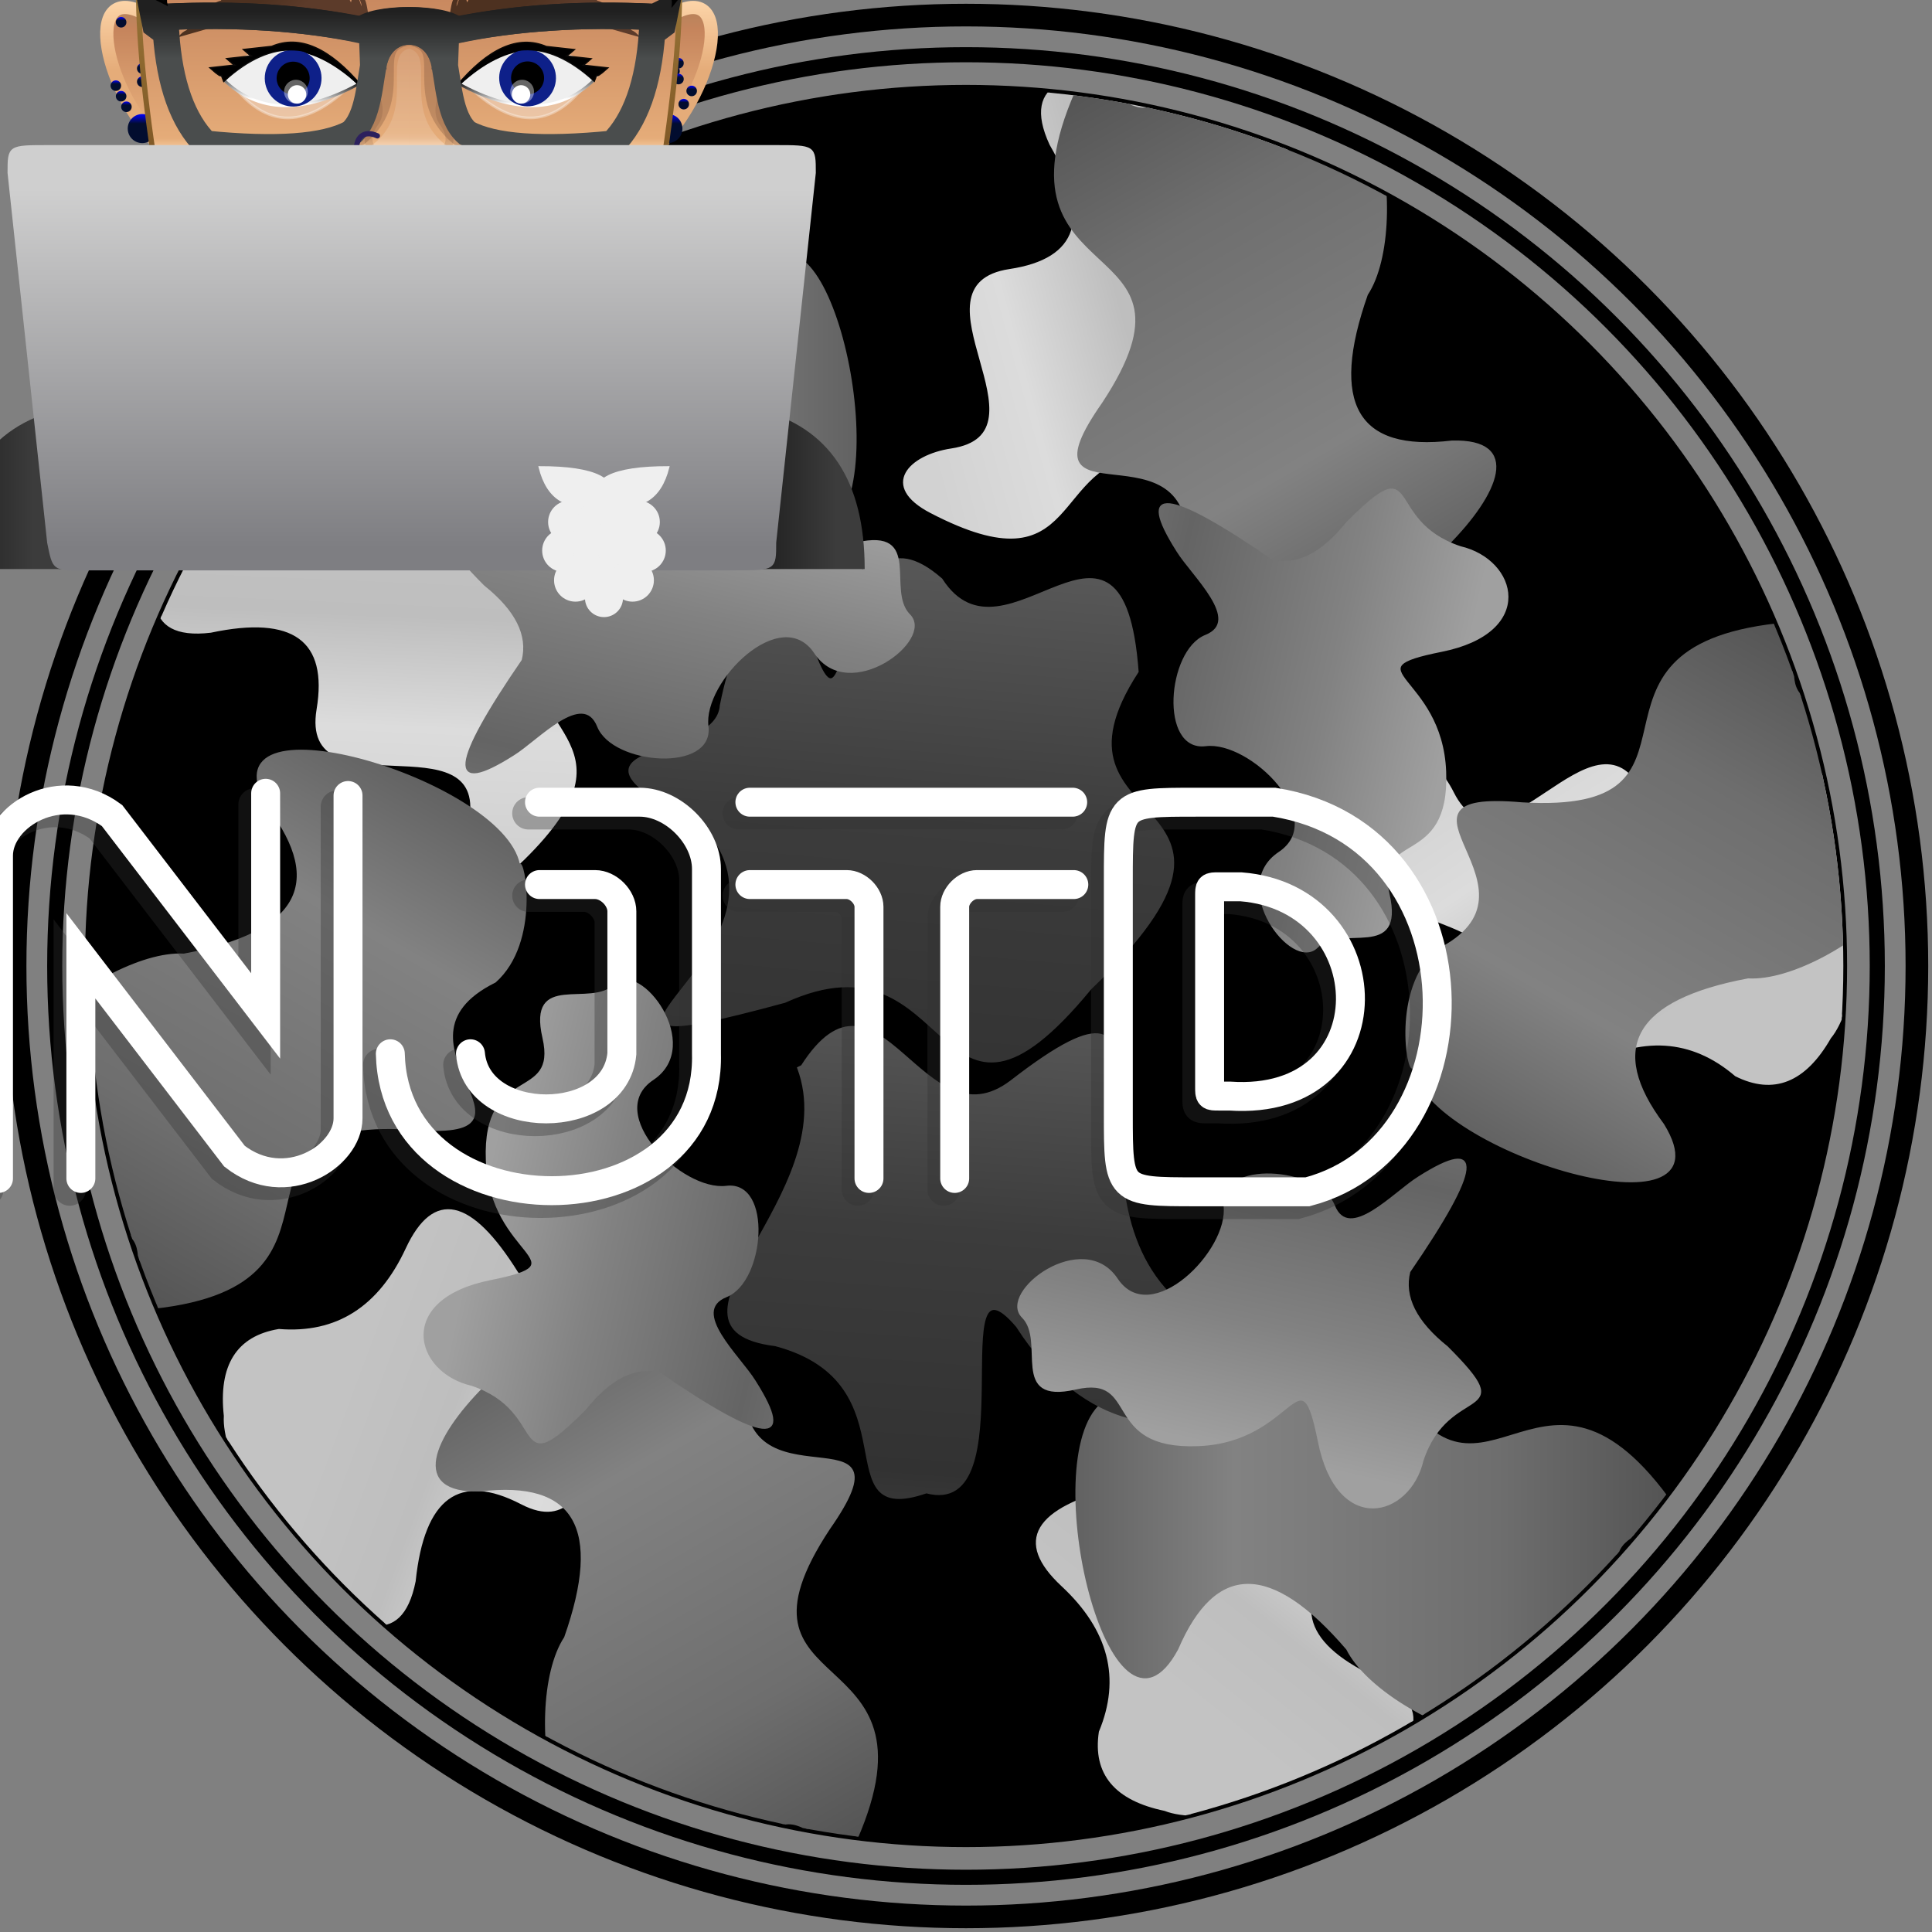 <svg id="stillLogo" height="1024" width="1024" viewbox="0 0 1024 1024" xmlns="http://www.w3.org/2000/svg"  xmlns:xlink="http://www.w3.org/1999/xlink">
  <rect width="100%" height="100%" fill="#808080" stroke="none"/>
  <defs>
    <clipPath id="clipCircle">
      <circle cx="512" cy="512" r="465"/>
    </clipPath>
    <linearGradient id="camoGrad" gradientTransform="rotate(50)">
      <stop offset="25%" stop-color="rgb(210,210,210)" />
      <stop offset="50%" stop-color="rgb(220,220,220)" />
      <stop offset="75%" stop-color="rgb(190,190,190)" />
      <stop offset="100%" stop-color="rgb(195,195,195)" />
    </linearGradient>
    <linearGradient id="camoGrad2">
      <stop offset="0%" stop-color="rgb(80,80,80)" />
      <stop offset="30%" stop-color="rgb(110,110,110)" />
      <stop offset="70%" stop-color="rgb(130,130,130)" />
      <stop offset="100%" stop-color="rgb(90,90,90)" />
    </linearGradient>
    <linearGradient id="camoGrad3" gradientTransform="rotate(95)">
      <stop offset="5%" stop-color="rgb(90,90,90)" />
      <stop offset="45%" stop-color="rgb(60,60,60)" />
      <stop offset="85%" stop-color="rgb(50,50,50)" />
      <stop offset="100%" stop-color="rgb(65,65,65)" />
    </linearGradient>
    <linearGradient id="camoGrad4" gradientTransform="rotate(105)">
      <stop offset="5%" stop-color="rgb(160,160,160)" />
      <stop offset="35%" stop-color="rgb(130,130,130)" />
      <stop offset="75%" stop-color="rgb(100,100,100)" />
      <stop offset="100%" stop-color="rgb(120,120,120)" />
    </linearGradient>
    <linearGradient id="hatGrad">
      <stop offset="0%" stop-color="#000000" />
      <stop offset="25%" stop-color="#3c3c3c" />
      <stop offset="50%" stop-color="#6f6f6f" />
      <stop offset="55%" stop-color="#6f6f6f" />
      <stop offset="75%" stop-color="#3c3c3c" />
      <stop offset="100%" stop-color="#000000" />
    </linearGradient>
    <linearGradient id="bodyGrad">
      <stop offset="1%" stop-color="#1f1f1f" />
      <stop offset="75%" stop-color="#3c3c3c" />
    </linearGradient>
    <linearGradient id="macGrad" gradientTransform="rotate(90)">
      <stop offset="10%" stop-color="#cfcfcf" />
      <stop offset="95%" stop-color="#7e7e82" />
    </linearGradient>
    <linearGradient id="faceGrad" gradientTransform="rotate(90)">
      <stop offset="10%" stop-color="#a9825a" />
      <stop offset="30%" stop-color="#c5845c" />
      <stop offset="80%" stop-color="#e5ac79" />
      <stop offset="85%" stop-color="#ffd9ae" />
    </linearGradient>
    <linearGradient id="earGrad" gradientTransform="rotate(90)">
      <stop offset="10%" stop-color="#ffd9ae" />
      <stop offset="55%" stop-color="#e5ac79" />
    </linearGradient>
    <linearGradient id="shadowGrad" gradientTransform="rotate(90)">
      <stop offset="0%" stop-color="#a68642" />
      <stop offset="90%" stop-color="#7d5524" />
    </linearGradient>
    <linearGradient id="eyeGrad" gradientTransform="rotate(90)">
      <stop offset="50%" stop-color="#000000" />
      <stop offset="75%" stop-color="#ffffff" />
    </linearGradient>
    <linearGradient id="browGrad" gradientTransform="rotate(15)">
      <stop offset="50%" stop-color="#4d3120" />
      <stop offset="75%" stop-color="#5c3b2a" />
    </linearGradient>
    <linearGradient id="noseHL" gradientTransform="rotate(90)">
      <stop offset="0%" stop-color="rgba(255,255,255,0.1)" />
      <stop offset="60%" stop-color="rgba(255,255,255,0.15)" />
      <stop offset="100%" stop-color="rgba(255,255,255,0.68)" />
    </linearGradient>
    <linearGradient id="glassesGrad" gradientTransform="rotate(90)">
      <stop stop-color="#202020" />
      <stop offset="33%" stop-color="#4a4d4d" />
    </linearGradient>
    <linearGradient id="piercingGrad" gradientTransform="rotate(90)">
      <stop stop-color="#0000ff" />
      <stop offset="33%" stop-color="#020d2f" />
    </linearGradient>
  </defs>


  <!-- LAYER 1 -->

  <g id="layer1">
    <circle r="504" cx="512" cy="512" style="stroke:black;fill:none;stroke-width:12px" />
    <circle r="483" cx="512" cy="512" style="stroke:black;fill:none;stroke-width:8px" />
    <circle r="465" cx="512" cy="512" style="stroke:black;fill:none;stroke-width:4px" />
  </g>


  <!-- LAYER 2 -->

  <circle id="layer2" r="465" cx="512" cy="512" style="stroke:black;fill:black;" />

  <!-- LAYER 3 -->

  <g id="layer3" clip-path="url(#clipCircle)"> 
    <g fill="url(#camoGrad)" stroke="url(#camoGrad)">
      <path d="M770,420c25,50 75,-50 100,0q25,50 70,0c55,-51 55,100 30,130q-20,35 -50,20q-35,-30 -80,-5t-40,-45c-20,-50 -80,-10 -65,-100c5,-30 25,-20 35,0z" />
      <path d="M770,420c25,50 75,-50 100,0q25,50 70,0c55,-51 55,100 30,130q-20,35 -50,20q-35,-30 -80,-5t-40,-45c-20,-50 -80,-10 -65,-100c5,-30 25,-20 35,0z" transform="rotate(72 512 512)" />
      <path d="M770,420c25,50 75,-50 100,0q25,50 70,0c55,-51 55,100 30,130q-20,35 -50,20q-35,-30 -80,-5t-40,-45c-20,-50 -80,-10 -65,-100c5,-30 25,-20 35,0z" transform="rotate(144 512 512)" />
      <path d="M770,420c25,50 75,-50 100,0q25,50 70,0c55,-51 55,100 30,130q-20,35 -50,20q-35,-30 -80,-5t-40,-45c-20,-50 -80,-10 -65,-100c5,-30 25,-20 35,0z" transform="rotate(216 512 512)" />
      <path d="M770,420c25,50 75,-50 100,0q25,50 70,0c55,-51 55,100 30,130q-20,35 -50,20q-35,-30 -80,-5t-40,-45c-20,-50 -80,-10 -65,-100c5,-30 25,-20 35,0z" transform="rotate(288 512 512)" />
    </g>
    <g fill="url(#camoGrad2)" stroke="url(#camoGrad2)">
      <path d="M200,150c-30,-85 90,-40 110,0q60,70 90,0c35,-65 75,100 40,130c5,0 -30,30 -60,20c-60,-40 -55,75 -90,0c-50,-100 -80,25 -150,-70c0,-30 70,-5 -15,-95z" />
      <path d="M200,150c-30,-85 90,-40 110,0q60,70 90,0c35,-65 75,100 40,130c5,0 -30,30 -60,20c-60,-40 -55,75 -90,0c-50,-100 -80,25 -150,-70c0,-30 70,-5 -15,-95z" transform="rotate(60 512 512)" />
      <path d="M200,150c-30,-85 90,-40 110,0q60,70 90,0c35,-65 75,100 40,130c5,0 -30,30 -60,20c-60,-40 -55,75 -90,0c-50,-100 -80,25 -150,-70c0,-30 70,-5 -15,-95z" transform="rotate(120 512 512)" />
      <path d="M200,150c-30,-85 90,-40 110,0q60,70 90,0c35,-65 75,100 40,130c5,0 -30,30 -60,20c-60,-40 -55,75 -90,0c-50,-100 -80,25 -150,-70c0,-30 70,-5 -15,-95z" transform="rotate(180 512 512)" />
      <path d="M200,150c-30,-85 90,-40 110,0q60,70 90,0c35,-65 75,100 40,130c5,0 -30,30 -60,20c-60,-40 -55,75 -90,0c-50,-100 -80,25 -150,-70c0,-30 70,-5 -15,-95z" transform="rotate(240 512 512)" />
      <path d="M200,150c-30,-85 90,-40 110,0q60,70 90,0c35,-65 75,100 40,130c5,0 -30,30 -60,20c-60,-40 -55,75 -90,0c-50,-100 -80,25 -150,-70c0,-30 70,-5 -15,-95z" transform="rotate(300 512 512)" />
    </g>
    <g clip-path="url(#clipCircle)" fill="url(#camoGrad3)" stroke="url(#camoGrad3)">
      <path d="m 350 425 c -50 -31 30 -23 32 -51 q 14 -71 50 -27 c 21 56 10 -90 67 -40 c 34 53 96 -59 104 49 c -58 89 87 60 -25 168 c -84 102 -70 -35 -162 7 c -151 41 20 -27 -44 -94 z" />
      <path d="m 425 565 c 41 -64 64 44 111 8 c 102 -79 23 50 84 113 c 112 20 -8 131 -81 17 c -40 -47 5 102 -48 88 c -55 19 -5 -58 -80 -78 c -72 -9 37 -80 12 -147 z" />
    </g>
    <g clip-path="url(#clipCircle)" fill="url(#camoGrad4)" stroke="url(#camoGrad4)">
      <path d="M 270 250 c 7 -30 45 -40 55 10 s 12.5 0 64 -2 s 30 38 65 30 s 15 25 28 38 s -32 47 -50 20 s -60 15 -57 39 s -50 20 -58 0 s -32 7 -45 15 q -52 33 5 -50 q 5 -20 -20 -40 c -40 -40 -1 -18 13 -60 z" />
      <path d="M 290 250 c 7 -30 45 -40 55 10 s 12.5 0 64 -2 s 30 38 65 30 s 15 25 28 38 s -32 47 -50 20 s -60 15 -57 39 s -50 20 -58 0 s -32 7 -45 15 q -52 33 5 -50 q 5 -20 -20 -40 c -40 -40 -1 -18 13 -60 z" transform="rotate(90 512 512)" />
      <path d="M 270 250 c 7 -30 45 -40 55 10 s 12.5 0 64 -2 s 30 38 65 30 s 15 25 28 38 s -32 47 -50 20 s -60 15 -57 39 s -50 20 -58 0 s -32 7 -45 15 q -52 33 5 -50 q 5 -20 -20 -40 c -40 -40 -1 -18 13 -60 z" transform="rotate(180 512 512)" />
      <path d="M 290 250 c 7 -30 45 -40 55 10 s 12.5 0 64 -2 s 30 38 65 30 s 15 25 28 38 s -32 47 -50 20 s -60 15 -57 39 s -50 20 -58 0 s -32 7 -45 15 q -52 33 5 -50 q 5 -20 -20 -40 c -40 -40 -1 -18 13 -60 z" transform="rotate(270 512 512)" />
    </g>
    
  </g>
    

  <!-- LAYER 4 --> 

  <g id="layer4" transform="translate(0, 75) scale(1.4)" transform-origin="center" >
    <g id="face">
      <g id="ears">
        <g id="leftEar">
          <path id="leftOne" d="M414,310 c-25,-16 -20,25 5,52" style="fill: url('#faceGrad'); stroke: url(#faceGrad); stroke-width: 3;" />
          <path id="leftTwo" d="M414,310 c-25,-16 -20,25 5,50" style="fill: none; stroke: url(#earGrad); stroke-width: 5;" /> 
          <circle id="leftThree" cx="405" cy="344" r="2" style="fill:url(#piercingGrad);stroke-width:1px"   />  
          <circle id="leftFour" cx="403" cy="340" r="2" style="fill:url(#piercingGrad);stroke-width:1px"   />  
          <circle id="leftFive" cx="401" cy="336" r="2" style="fill:url(#piercingGrad);stroke-width:1px"   /> 
          <circle id="leftSix" cx="411" cy="352.25" r="5.5" style="fill:url(#piercingGrad);stroke-width:1px"   />
          <g id="leftTragus" transform="translate(0,-1.5)">
            <circle id="leftSeven" cx="411" cy="336" r="2" style="fill:url(#piercingGrad);stroke-width:1px"   /> 
            <circle id="leftEight" cx="411" cy="331" r="2" style="fill:url(#piercingGrad);stroke-width:1px"   /> 
          </g>
          <circle id="leftNine" cx="403" cy="312" r="2" style="fill:url(#piercingGrad);stroke-width:1px"   /> 
        </g>
        <g id="rightEar">
          <path id="rightOne" d="M 610 310 c 25 -16 20 25 -5 52" style="fill: url('#faceGrad'); stroke: url(#faceGrad); stroke-width: 3;" />
          <path id="rightTwo" d="M 610 310 c 25 -16 20 25 -5 50" style="fill: none; stroke: url(#earGrad); stroke-width: 5;" />  
          <circle id="rightThree" cx="616" cy="343" r="2" style="fill:url(#piercingGrad);stroke-width:1px"  /> 
          <g id="rightTragus" transform="translate(0,-1.5)">
            <circle id="rightFour" cx="612.5" cy="332" r="2" style="fill:url(#piercingGrad);stroke-width:1px"  />
            <circle id="rightFive" cx="614" cy="335" r="2" style="fill:url(#piercingGrad);stroke-width:1px"  />
            <circle id="rightSix" cx="614" cy="329" r="2" style="fill:url(#piercingGrad);stroke-width:1px"   />
          </g>
          <circle id="rightSeven" cx="610" cy="352.25" r="5.5" style="fill:url(#piercingGrad);stroke-width:1px"  />
          <circle id="rightEight" cx="619" cy="338" r="2" style="fill:url(#piercingGrad);stroke-width:1px"   />
        </g>
      </g>
      <path id="mainFace" d="M409.6,300 L512,260 L 614.4,300 Q614.4,330 606,380 H418 Q409.6,330 409.6,300" style="fill: url('#faceGrad'); stroke: url(#shadowGrad); stroke-width: 2;" />
      <g id="eyes" >
        <g id="left" transform="translate(-1,1) rotate(5, 512, 358.4)">
          <path id="leftEyeOne" d="M439.5,338 q20,-25 50,-2 q-25,30 -48, 1" style="fill: #ffffff; stroke:#ffffff;stroke-width:1;opacity:0.35" />
          <path id="leftEyeTwo" d="M441,339 Q462,313 492,336 Q462,356 441, 339" style="fill: #efefef; stroke: url(#eyeGrad); stroke-width: 1;" /> 
          <circle id="leftEyeThree" cx="467" cy="336" r="8.5" style="fill: black; stroke: #0e2089; stroke-width: 4.5;"/>
          <circle id="leftEyeFour" cx="469" cy="342" r="3.5" style="fill: white; stroke-width: 0;"/>
          <circle id="leftEyeFive" cx="468.5" cy="341" r="4.5" style="fill: rgba(255,255,255,0.4); stroke-width: 0;"/>
          <path id="leftLash" d="M440,337Q440,338,436,335L446,333Q446,334,442,331L452,329Q452,330,448,327L458,325Q473,317,493,337Q466,312,441,339Z " style="fill: #black; stroke:black; stroke-width: 1.1; opacity:0.95" />
        </g>
        <g id="right" transform="translate(1,1) rotate(-5, 512, 358.4)">
          <path id="rightEyeOne" d="M 584.5 338 q -20 -25 -50 -2 q 25 30 48 1" style="fill: #ffffff; stroke:#ffffff;stroke-width:1;opacity:0.35"  />
          <path id="rightEyetwo" d="m 583 339 q -21 -26 -51 -3 q 30 20 51 3" style="fill: #efefef; stroke: url(#eyeGrad); stroke-width: 1;" />   
          <circle id="rightEyeThree"  cx="558" cy="336" r="8.5" style="fill: black; stroke: #0e2089; stroke-width:4.5;"/>
          <circle id="rightEyeFour" cx="555" cy="342" r="3.5" style="fill: white; stroke-width: 0;" />
          <circle id="rightEyeFive" cx="555.5" cy="341" r="4.5" style="fill: rgba(255,255,255,0.4); stroke-width: 0;" />
          <path id="rightLash" d="M 584 337 Q 584 338 588 335 L 578 333 Q 578 334 582 331 L 572 329 Q 572 330 576 327 L 566 325 Q 551 317 531 337 Q 558 312 583 339 Z" style="fill: #black; stroke:black; stroke-width: 1; opacity:0.95" />
        </g>
        <g id="brows" transform="translate(0,-0.25)">
          <path id="leftBrow" d="M426,317 q2,-2 8,-3 q-3,-1 -6,1 q2,-2 8,-3 q-3,-1 -6,1 q2,-2 8,-3 q-3,-1 -6,1 q2,-2 8,-3 q-3,-1 -5,1 q2,-2 8,-3 q-3,-1 -5,0 q2,-2 8,-2 q-3,-1 -5,0 q3,0 7,0 q-2,-2 -5,-2 q5,-2 15,2 q-6,-3 -8,-4 q3,-1 15,3 q-6,-3 -8,-4 q5,-2 15,4 q-6,-3 -3,-3 q3,-2 13,5 q-3,-4 -4,-4 q2,-1 5,4 q-1,-2 -1,-3 q1,-1 4,2 q1,-2 0,-2 q2,-1 4,4 q1,-2 1,-4 q1,-1 3,6 q1,-2 0,-4 q1,-2 2,5 q1,5 -1,8 q-35 -10 -48, -6z" style="fill: url(#browGrad); stroke:url(#browGrad); stroke-width: 1;"  />
          <path id="rightBrow" d="M 598 317 q -2 -2 -8 -3 q 3 -1 6 1 q -2 -2 -8 -3 q 3 -1 6 1 q -2 -2 -8 -3 q 3 -1 6 1 q -2 -2 -8 -3 q 3 -1 5 1 q -2 -2 -8 -3 q 3 -1 5 0 q -2 -2 -8 -2 q 3 -1 5 0 q -3 -0 -7 -0 q 2 -2 5 -2 q -5 -2 -15 2 q 6 -3 8 -4 q -3 -1 -15 3 q 6 -3 8 -4 q -5 -2 -15 4 q 6 -3 3 -3 q -3 -2 -13 5 q 3 -4 4 -4 q -2 -1 -5 4 q 1 -2 1 -3 q -1 -1 -4 2 q -1 -2 0 -2 q -2 -1 -4 4 q -1 -2 -1 -4 q -1 -1 -3 6 q -1 -2 0 -4 q -1 -2 -2 5 q -1 5 1 8 q 35 -10 48 -6 z" style="fill: url(#browGrad); stroke:url(#browGrad); stroke-width: 1;"  />
        </g>
      </g>
      <g id="noseDetail">
        <path id="nose" d="M 499 339 Q 502 346 499 350 C 485 370 539 370 525 350 Q 522 346 525 339" style="fill:none; stroke-width: 3; stroke:#5c3b2a; opacity:0.15; stroke-linecap:round" />
        <path id="noseHighlight" d="M 490 363 C 519 351 500 325 512 322 V 375z" fill="url(#noseHL)" stroke="none" />
        <path id="noseHighlight" d="M 534 363 C 505 351 524 325 512 322 V 375z" fill="url(#noseHL)" stroke="none" />
        <path id="noseShadow" d="M493,355 
        c19,-16 0,-35 19,-38 
        c19,3 0,22 19,38" style="fill:none; stroke-width:7.5; stroke:#5c3b2a; opacity:0.25; stroke-linecap:round" />
      </g>
      <path id="glasses" d="M420,310 Q460,308 495,315C500,310 525,310 530,315Q563,308 605,310 L609,308L608,313L604,316Q602,345 589,358Q549,362 534,354C527,348 527,334 525,326 C521,312 503,312 499,326M525.5,330L526,316" style="fill: none; stroke:url(#glassesGrad); stroke-width: 10;" />
      <path id="glasses" d="M 604 310 Q 564 308 529 315 C 524 310 499 310 494 315 Q 461 308 419 310 L 415 308 L 416 313 L 420 316 Q 422 345 435 358 Q 475 362 490 354 C 497 348 497 334 499 326 C 503 312 521 312 525 326 M 498.5 330 L 498 316" style="fill: none; stroke:url(#glassesGrad); stroke-width: 10;"/>
      <path id="nosePiercing" d="M500,355 c -11,-5 -10,15 0,9" style="fill:none; stroke-width:2; stroke:#2c205d; stroke-linecap:round" />
    </g>
    <g id="hat" >
      <path id="mainHat" d="M414,270 c-10,-105 206,-105 198,-10 l-3,28 c-8,-35 -186,-35 -192,0z" style="fill: url('#hatGrad'); stroke: url(#hatGrad); stroke-width: 1;" />
      <path id="peak" d="M410,300 c-20,-50 236,-50 206,0 l-4,5 c2,-27 -198,-27 -192,0z" style="fill: #050505; stroke: #000000; stroke-width: 1;" />
    </g>
    <g id="shoulders" transform="translate(0,4)">
      <path id="leftShoulder" d="M340,515 q0,-50 40,-60 l0,60" style="fill: url('#bodyGrad'); stroke: url(#bodyGrad); stroke-width: 1;" />
      <path id="rightShoulder" d="M 684 515 q 0 -50 -40 -60 l -0 60" style="fill: url('#bodyGrad'); stroke: url(#bodyGrad); stroke-width: 1;" />
    </g>
    <g id="mac" >
      <path id="macPath" d="M387.5,515 c-10,0 -10,0 -12,-10 l-15,-140 c0,-10 0,-10 15,-10 l275,0 c15,0 15,0 15,10 l-15,140 c0,10 0,10 -15,10z" style="fill: url('#macGrad'); stroke: url(#macGrad); stroke-width: 1;"  transform="translate(0,4)"/>
      <g id="raspberry" transform="scale(0.9) translate(0,-20)" transform-origin="center">
        <g id="raspLeaves">
          <path id="leftLeaf" d="M510,430 q-20,5 -25,-15 q35,0 30,15" style="fill:#efefef; stroke-width: 1; stroke:#efefef"  />
          <path id="rightLeaf" d="M514 430 q 20 5 25 -15 q -35 -0 -30 15" style="fill:#efefef; stroke-width: 1; stroke:#efefef"  />
        </g>
        <g id="raspMain">
          <circle id="raspberry1" cx="497.5" cy="438" r="9" style="fill:#efefef; stroke-width: 0;" />
          <circle id="raspberry2" cx="510" cy="437.5" r="9" style="fill:#efefef; stroke-width: 0;" />
          <circle id="raspberry3" cx="495" cy="450" r="9" style="fill:#efefef; stroke-width: 0;" />
          <circle id="raspberry4" cx="507" cy="447" r="9" style="fill:#efefef; stroke-width: 0;" />
          <circle id="raspberry5" cx="500" cy="462.5" r="9" style="fill:#efefef; stroke-width: 0;" />
          <circle id="raspberry6" cx="510" cy="460" r="9" style="fill:#efefef; stroke-width: 0;" />
          <circle id="raspberry7" cx="512" cy="470" r="8" style="fill:#efefef; stroke-width: 0;" />
        </g>
        <g id="raspMain2">
          <circle id="raspberry8" cx="526.5" cy="438" r="9" style="fill:#efefef; stroke-width: 0;" />
          <circle id="raspberry9" cx="520" cy="437.5" r="9" style="fill:#efefef; stroke-width: 0;" />
          <circle id="raspberry10" cx="529" cy="450" r="9" style="fill:#efefef; stroke-width: 0;" />
          <circle id="raspberry11" cx="517" cy="447" r="9" style="fill:#efefef; stroke-width: 0;" />
          <circle id="raspberry12" cx="524" cy="462.5" r="9" style="fill:#efefef; stroke-width: 0;" />
        </g>
      </g>
    </g>
  </g>
  
  <!-- LAYER 5 -->

  <g id="layer5" fill="none" stroke="#ffffff"  stroke-width="13" stroke-linecap="round" transform="scale(1.18)" transform-origin="center">
    <path id="nDark" d="M190 720v-145c0 -18 28 -35 51 -18l69,90v-100 M227 720v-100l69,90c23,18 51,0 51,-17v-145" stroke="#333333" transform="translate(-5,5)" stroke-opacity="0.35" stroke-width="14.5" />
    <path id="jDark" d="M433 551h45c15 0 30 15 30 30v83c2 82 -140 82 -142 0 M433 588 h25 c6 0 12 6 12 12 v64 c-3 33 -65 33 -68 0" stroke="#333333" opacity="0.35" transform="translate(-5,5)" stroke-width="14.5" />
    <path id="tDark" d="M527.5 551h145 M527.5 588 h43.5c5 0 10 5 10 10 v122 M619.5 720v-122c0 -5 5 -10 10 -10h43.5" stroke="#333333" transform="translate(-5,5)" stroke-opacity="0.35" stroke-width="14.5" />
    <path id="dDark" d="M733,551h30c95,15 95,154 15,175h-50c-35,0 -35,0 -35,-35v-105c0,-35 0,-35 35,-35z M743 589 h5c 65,5 68,99 -5,94h-5c-4 0 -4 0 -4 -4v-86c0 -4 0 -4 4 -4z" stroke="#333333" transform="translate(-5,5)" stroke-opacity="0.35" stroke-width="14.5" />

    <path id="nLight" d="M190 720v-145c0 -18 28 -35 51 -18l69,90v-100 M227 720v-100l69,90c23,18 51,0 51,-17v-145" />
    <path id="jLight" d="M433 551h45c15 0 30 15 30 30v83c2 82 -140 82 -142 0 M433 588 h25 c6 0 12 6 12 12 v64 c-3 33 -65 33 -68 0" />
    <path id="tLight" d="M527.5 551h145 M527.5 588 h43.5c5 0 10 5 10 10 v122 M619.5 720v-122c0 -5 5 -10 10 -10h43.5" />
    <path id="dLight" d="M733,551h30c95,15 95,154 15,175h-50c-35,0 -35,0 -35,-35v-105c0,-35 0,-35 35,-35z M743 589 h5c 65,5 68,99 -5,94h-5c-4 0 -4 0 -4 -4v-86c0 -4 0 -4 4 -4z" />
  </g>
  
</svg>